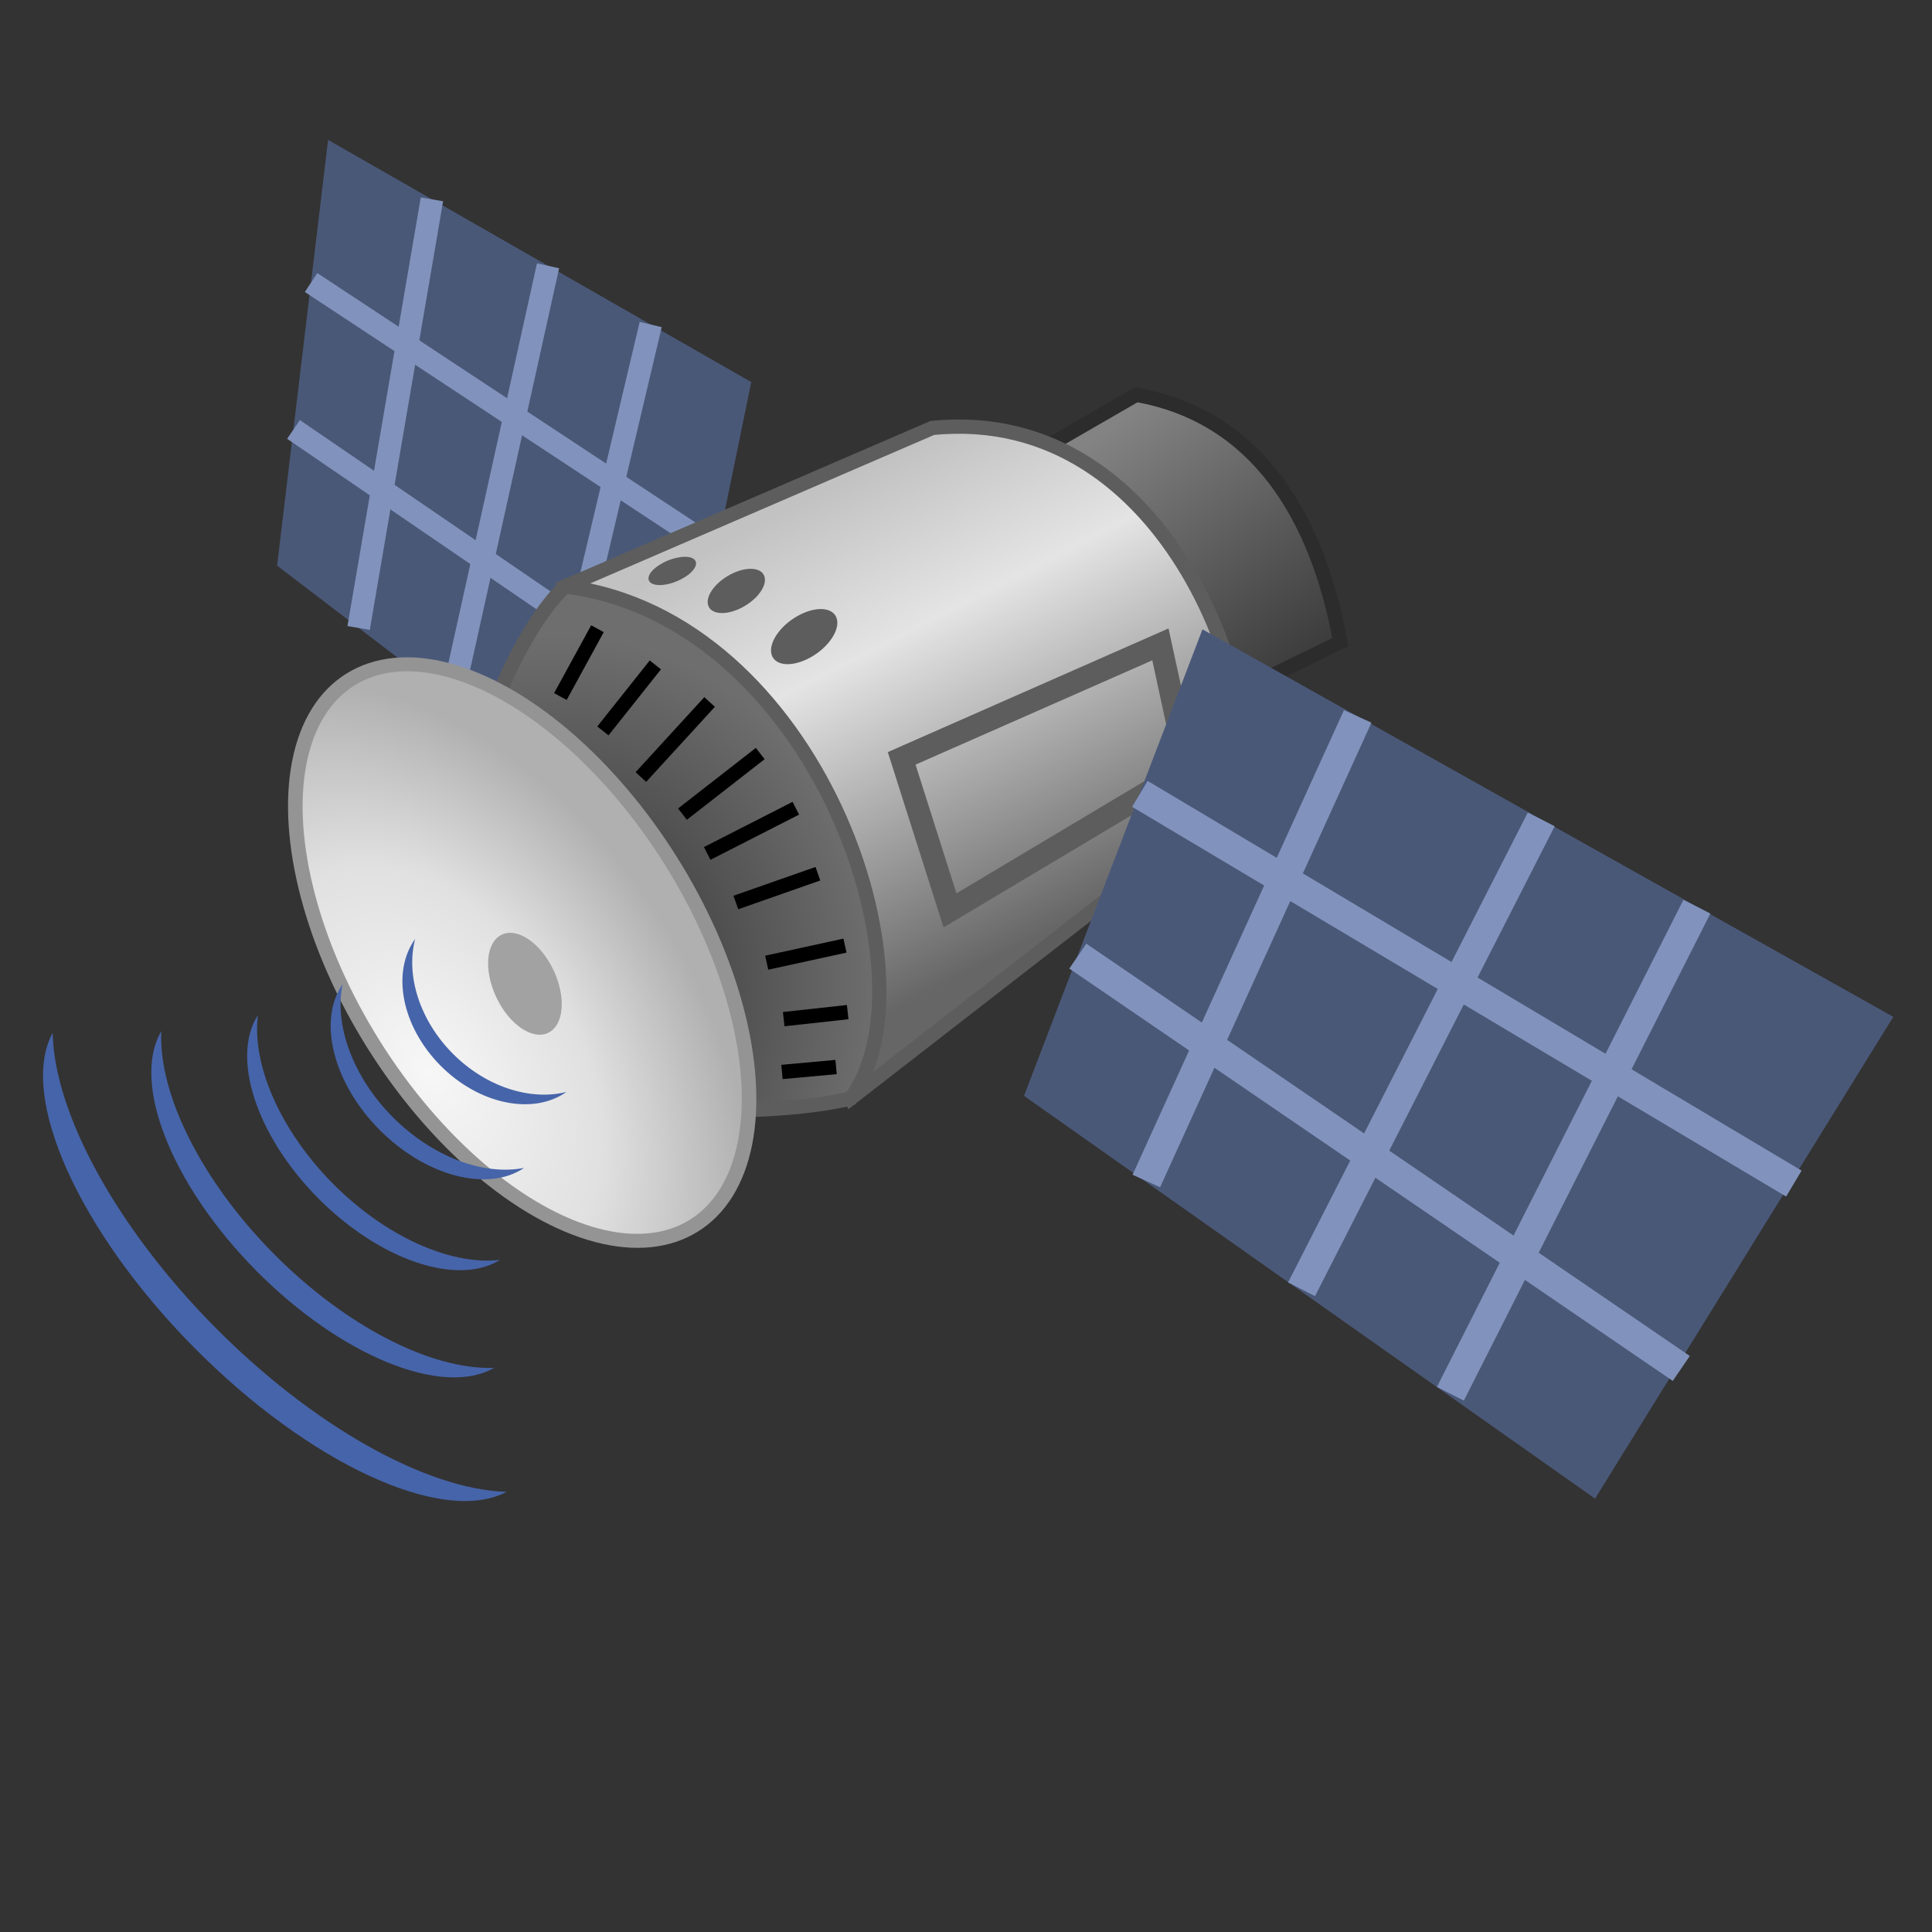 <?xml version="1.0" encoding="UTF-8"?>
<!DOCTYPE svg PUBLIC "-//W3C//DTD SVG 1.1 Tiny//EN" "http://www.w3.org/Graphics/SVG/1.1/DTD/svg11-tiny.dtd">
<svg xmlns="http://www.w3.org/2000/svg" xmlns:xlink="http://www.w3.org/1999/xlink" baseProfile="tiny" height="128" version="1.1" viewBox="0 0 128 128" width="128">
<rect x="0" y="0" width="128" height="128" fill="#333333" stroke="none"/>
<defs>
<linearGradient gradientTransform="matrix(0.946,0,0,0.946,9.736,2.215)" gradientUnits="userSpaceOnUse" id="linearGradient930" x1="57.93" x2="73.742" y1="37.336" y2="68.146">
	<stop offset="0" style="stop-color:#c2c2c2;stop-opacity:1"/>
	<stop offset="0.332" style="stop-color:#e4e4e4;stop-opacity:1"/>
	<stop offset="1" style="stop-color:#666666;stop-opacity:1"/>
</linearGradient>
<radialGradient cx="-12.312" cy="81.268" fx="-12.312" fy="81.268" gradientTransform="matrix(1.44,0.153,-0.129,2.194,24.348,-91.13)" gradientUnits="userSpaceOnUse" id="radialGradient958" r="12.752">
	<stop offset="0" style="stop-color:#f7f7f7;stop-opacity:1"/>
	<stop offset="0.537" style="stop-color:#e0e0e0;stop-opacity:1;"/>
	<stop offset="1" style="stop-color:#b0b0b0;stop-opacity:1"/>
</radialGradient>
<linearGradient gradientTransform="matrix(0.946,0,0,0.946,9.398,-5.554)" gradientUnits="userSpaceOnUse" id="linearGradient992" x1="75.923" x2="88.795" y1="43.381" y2="61.059">
	<stop offset="0" style="stop-color:#838383;stop-opacity:1"/>
	<stop offset="1" style="stop-color:#3a3a3a;stop-opacity:1"/>
</linearGradient>
<radialGradient cx="44.686" cy="77.936" fx="44.686" fy="77.936" gradientTransform="matrix(1.482,0.053,-0.058,1.633,-12.576,-60.244)" gradientUnits="userSpaceOnUse" id="radialGradient1078" r="14.372">
	<stop offset="0" style="stop-color:#2c2c2c;stop-opacity:1"/>
	<stop offset="1" style="stop-color:#6e6e6e;stop-opacity:1"/>
</radialGradient>
</defs>
<g transform="translate(-12.292,-3.845)">
<path d="M 34.029,13.114 L 62.065,29.159 L 55.647,60.404 L 30.651,41.319 Z" style="fill:#4a5878;fill-opacity:1;stroke:none;stroke-width:0.946;stroke-linecap:butt;stroke-linejoin:miter;stroke-miterlimit:4;stroke-dasharray:none;stroke-opacity:1"/>
<g style="stroke:#8193bc;stroke-opacity:1;stroke-width:1.586;stroke-miterlimit:4;stroke-dasharray:none" transform="matrix(0.946,0,0,0.946,9.398,-5.554)">
<path d="M 48.63,32.665 L 41.239,63.889" style="fill:none;stroke:#8193bc;stroke-width:1.586;stroke-linecap:butt;stroke-linejoin:miter;stroke-miterlimit:4;stroke-dasharray:none;stroke-opacity:1"/>
<path d="M 24.846,29.723 L 53.268,48.469" style="fill:none;stroke:#8193bc;stroke-width:1.586;stroke-linecap:butt;stroke-linejoin:miter;stroke-miterlimit:4;stroke-dasharray:none;stroke-opacity:1"/>
<path d="M 23.614,40.011 L 51.14,58.829" style="fill:none;stroke:#8193bc;stroke-width:1.586;stroke-linecap:butt;stroke-linejoin:miter;stroke-miterlimit:4;stroke-dasharray:none;stroke-opacity:1"/>
<path d="m 41.441,28.551 l -6.728,30.356" style="fill:none;stroke:#8193bc;stroke-width:1.586;stroke-linecap:butt;stroke-linejoin:miter;stroke-miterlimit:4;stroke-dasharray:none;stroke-opacity:1"/>
<path d="M 33.309,23.897 L 28.175,53.915" style="fill:none;stroke:#8193bc;stroke-width:1.586;stroke-linecap:butt;stroke-linejoin:miter;stroke-miterlimit:4;stroke-dasharray:none;stroke-opacity:1"/>
</g>
<path d="m 75.576,36.928 l 11.991,-6.925 c 7.908,1.388 11.991,7.959 13.523,16.382 L 86.216,53.648 Z" style="fill:url(#linearGradient992);fill-opacity:1;stroke:#2c2c2c;stroke-width:0.946px;stroke-linecap:butt;stroke-linejoin:miter;stroke-opacity:1"/>
<path d="M 49.736,42.701 L 74.056,32.199 c 15.985,-1.616 22.396,18.853 20.267,24.489 l -25.671,19.929 z" style="fill:url(#linearGradient930);fill-opacity:1;stroke:#5d5d5d;stroke-width:0.946;stroke-linecap:butt;stroke-linejoin:miter;stroke-miterlimit:4;stroke-dasharray:none;stroke-opacity:1"/>
<path d="m 72.03,54.089 l 17.142,-7.552 l 1.786,8.237 l -15.726,9.387 z" style="fill:none;stroke:#5d5d5d;stroke-width:1.5;stroke-linecap:butt;stroke-linejoin:miter;stroke-opacity:1;stroke-miterlimit:4;stroke-dasharray:none"/>
<path d="M 91.959,45.541 L 137.728,71.213 L 117.968,103.133 L 80.136,76.448 Z" style="fill:#4a5878;fill-opacity:1;stroke:none;stroke-width:0.946px;stroke-linecap:butt;stroke-linejoin:miter;stroke-opacity:1"/>
<path d="M 68.652,76.617 C 74.5,68.72 66.441,44.766 49.736,42.701 c -2.209,1.993 -5.373,8.011 -5.524,11.897 l 14.914,22.718 c 1.587,0.202 6.576,0.036 9.526,-0.699 z" style="fill:url(#radialGradient1078);fill-opacity:1;stroke:#5d5d5d;stroke-width:0.946;stroke-linecap:butt;stroke-linejoin:miter;stroke-miterlimit:4;stroke-dasharray:none;stroke-opacity:1"/>
<ellipse cx="5.524" cy="81.291" rx="11.587" ry="21.361" style="opacity:1;fill:url(#radialGradient958);fill-opacity:1;stroke:#949494;stroke-width:0.946;stroke-miterlimit:4;stroke-dasharray:none;stroke-dashoffset:0;stroke-opacity:1" transform="matrix(0.88,-0.476,0.517,0.856,0,0)"/>
<g style="stroke:#8193bc;stroke-opacity:1;stroke-width:2.115;stroke-miterlimit:4;stroke-dasharray:none" transform="matrix(0.946,0,0,0.946,9.398,-5.554)">
<path d="M 83.342,92.646 L 98.144,60.11" style="fill:none;stroke:#8193bc;stroke-width:2.115;stroke-linecap:butt;stroke-linejoin:miter;stroke-miterlimit:4;stroke-dasharray:none;stroke-opacity:1"/>
<path d="M 111,67.321 L 94.212,100.23" style="fill:none;stroke:#8193bc;stroke-width:2.115;stroke-linecap:butt;stroke-linejoin:miter;stroke-miterlimit:4;stroke-dasharray:none;stroke-opacity:1"/>
<path d="m 121.9,73.435 l -17.264,34.113" style="fill:none;stroke:#8193bc;stroke-width:2.115;stroke-linecap:butt;stroke-linejoin:miter;stroke-miterlimit:4;stroke-dasharray:none;stroke-opacity:1"/>
<path d="M 128.691,92.827 L 82.89,65.534" style="fill:none;stroke:#8193bc;stroke-width:2.115;stroke-linecap:butt;stroke-linejoin:miter;stroke-miterlimit:4;stroke-dasharray:none;stroke-opacity:1"/>
<path d="M 78.543,76.897 L 120.807,105.774" style="fill:none;stroke:#8193bc;stroke-width:2.115;stroke-linecap:butt;stroke-linejoin:miter;stroke-miterlimit:4;stroke-dasharray:none;stroke-opacity:1"/>
</g>
<ellipse cx="13.165" cy="82.501" rx="2.098" ry="3.597" style="opacity:1;fill:#a2a2a2;fill-opacity:1;stroke:none;stroke-width:0.949;stroke-miterlimit:4;stroke-dasharray:none;stroke-dashoffset:0;stroke-opacity:1" transform="rotate(-25.226)"/>
<ellipse cx="36.939" cy="60.015" rx="1.674" ry="0.747" style="opacity:1;fill:#5d5d5d;fill-opacity:1;stroke:none;stroke-width:0.949;stroke-miterlimit:4;stroke-dasharray:none;stroke-dashoffset:0;stroke-opacity:1" transform="rotate(-22.138)"/>
<ellipse cx="54.695" cy="66.806" rx="2.075" ry="1.201" style="opacity:1;fill:#5d5d5d;fill-opacity:1;stroke:none;stroke-width:1.34;stroke-miterlimit:4;stroke-dasharray:none;stroke-dashoffset:0;stroke-opacity:1" transform="matrix(0.909,-0.417,0.17,0.985,0,0)"/>
<ellipse cx="60.133" cy="73.618" rx="2.435" ry="1.493" style="opacity:1;fill:#5d5d5d;fill-opacity:1;stroke:none;stroke-width:1.619;stroke-miterlimit:4;stroke-dasharray:none;stroke-dashoffset:0;stroke-opacity:1" transform="matrix(0.897,-0.443,0.158,0.987,0,0)"/>
<g transform="matrix(0.949,0,0,0.949,7.317,-6.98)">
<path d="m 46.953,55.3 l -2.589,4.735" style="fill:none;stroke:#000000;stroke-width:1px;stroke-linecap:butt;stroke-linejoin:miter;stroke-opacity:1"/>
<path d="m 50.994,57.825 l -3.662,4.609" style="fill:none;stroke:#000000;stroke-width:1px;stroke-linecap:butt;stroke-linejoin:miter;stroke-opacity:1"/>
<path d="m 54.782,60.414 l -4.798,5.24" style="fill:none;stroke:#000000;stroke-width:1px;stroke-linecap:butt;stroke-linejoin:miter;stroke-opacity:1"/>
<path d="m 58.317,64.013 l -5.43,4.23" style="fill:none;stroke:#000000;stroke-width:1px;stroke-linecap:butt;stroke-linejoin:miter;stroke-opacity:1"/>
<path d="m 60.801,67.831 l -6.187,3.157" style="fill:none;stroke:#000000;stroke-width:1px;stroke-linecap:butt;stroke-linejoin:miter;stroke-opacity:1"/>
<path d="m 62.342,72.404 l -5.728,2.009" style="fill:none;stroke:#000000;stroke-width:1px;stroke-linecap:butt;stroke-linejoin:miter;stroke-opacity:1"/>
<path d="M 64.232,77.423 L 58.769,78.615" style="fill:none;stroke:#000000;stroke-width:1px;stroke-linecap:butt;stroke-linejoin:miter;stroke-opacity:1"/>
<path d="m 64.422,82.066 l -4.467,0.49" style="fill:none;stroke:#000000;stroke-width:1px;stroke-linecap:butt;stroke-linejoin:miter;stroke-opacity:1"/>
<path d="m 63.612,85.899 l -3.778,0.345" style="fill:none;stroke:#000000;stroke-width:1px;stroke-linecap:butt;stroke-linejoin:miter;stroke-opacity:1"/>
</g>
</g>
<g style="display:inline">
<g style="stroke-width:1.001;stroke-miterlimit:4;stroke-dasharray:none" transform="matrix(0.353,0.357,-0.357,0.353,58.598,19.475)">
<path d="m 16.979,103.884 c 0.912,5.359 6.994,9.375 14.199,9.375 c 7.205,0 13.287,-4.016 14.199,-9.375 c -2.577,4.339 -8.113,7.111 -14.199,7.111 c -6.086,0 -11.622,-2.773 -14.199,-7.111 z" id="path900" style="opacity:1;fill:#4664a9;fill-opacity:1;stroke:none;stroke-width:1.001;stroke-miterlimit:4;stroke-dasharray:none;stroke-dashoffset:0;stroke-opacity:1"/>
<use height="100%" style="stroke-width:0.883;stroke-miterlimit:4;stroke-dasharray:none" transform="matrix(1.2,0,0,1.07,-5.878,3.75)" width="100%" x="0" xlink:href="#path900" y="0"/>
<use height="100%" style="stroke-width:0.719;stroke-miterlimit:4;stroke-dasharray:none" transform="matrix(1.6,0,0,1.21,-17.635,5.82e-5)" width="100%" x="0" xlink:href="#path900" y="0"/>
<use height="100%" style="stroke-width:0.566;stroke-miterlimit:4;stroke-dasharray:none" transform="matrix(2.2,0,0,1.42,-35.271,-11.25)" width="100%" x="0" xlink:href="#path900" y="0"/>
<use height="100%" style="stroke-width:0.443;stroke-miterlimit:4;stroke-dasharray:none" transform="matrix(3,0,0,1.7,-58.784,-30)" width="100%" x="0" xlink:href="#path900" y="0"/>
</g>
</g>
</svg>

